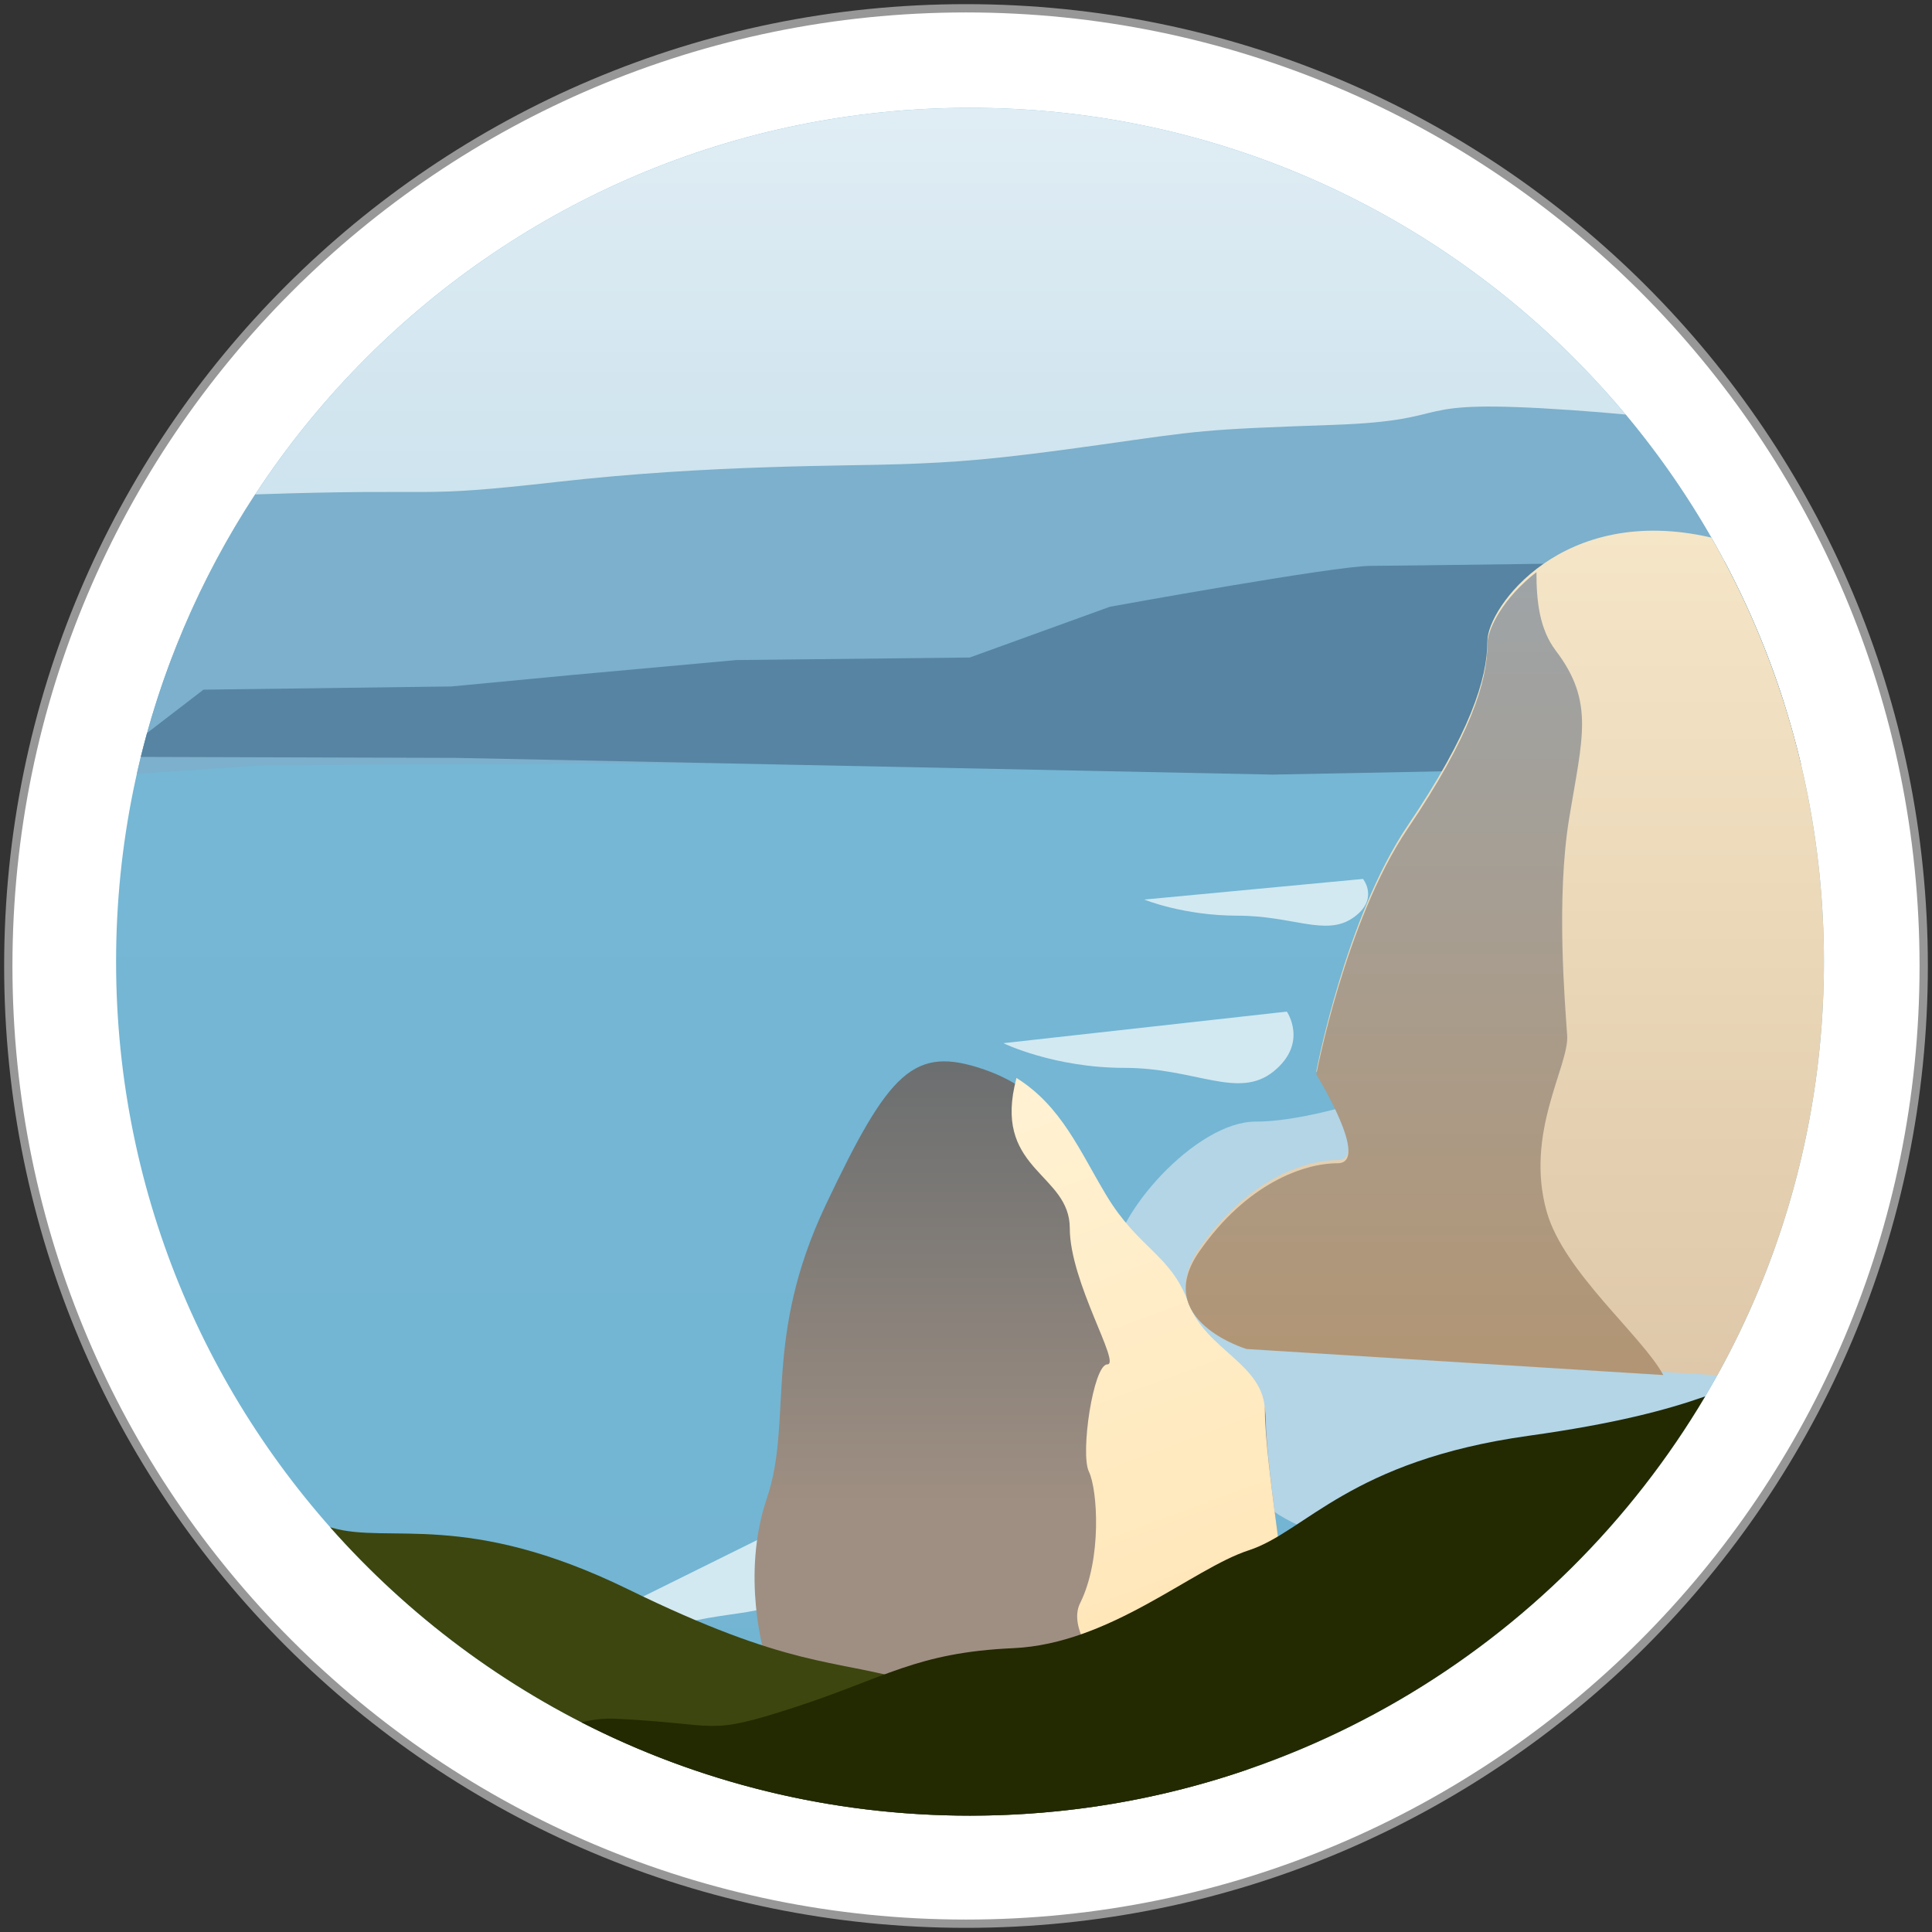<?xml version="1.0" encoding="UTF-8"?>
<svg width="233px" height="233px" viewBox="0 0 233 233" version="1.1" xmlns="http://www.w3.org/2000/svg" xmlns:xlink="http://www.w3.org/1999/xlink">
    <rect x="0" y="0" width="233" height="233" fill="#333333" stroke="none"/>
    <!-- Generator: Sketch 41 (35326) - http://www.bohemiancoding.com/sketch -->
    <title>Group</title>
    <desc>Created with Sketch.</desc>
    <defs>
        <linearGradient x1="0%" y1="0%" x2="0%" y2="497.165%" id="linearGradient-1">
            <stop stop-color="#77B8D5" offset="0%"></stop>
            <stop stop-color="#5EA9CA" offset="100%"></stop>
        </linearGradient>
        <linearGradient x1="0%" y1="0%" x2="0%" y2="497.165%" id="linearGradient-2">
            <stop stop-color="#E0EDF4" offset="0%"></stop>
            <stop stop-color="#5EA9CA" offset="100%"></stop>
        </linearGradient>
        <linearGradient x1="28.6%" y1="-18.671%" x2="28.6%" y2="68.831%" id="linearGradient-3">
            <stop stop-color="#5B646A" offset="0%"></stop>
            <stop stop-color="#9F8F82" offset="100%"></stop>
        </linearGradient>
        <linearGradient x1="50%" y1="0%" x2="67.422%" y2="100%" id="linearGradient-4">
            <stop stop-color="#FFF1D1" offset="0%"></stop>
            <stop stop-color="#FFE5B5" offset="100%"></stop>
        </linearGradient>
        <linearGradient x1="50%" y1="0%" x2="50%" y2="100%" id="linearGradient-5">
            <stop stop-color="#F6E7C8" offset="0%"></stop>
            <stop stop-color="#DEC8A9" offset="100%"></stop>
        </linearGradient>
        <linearGradient x1="50%" y1="0%" x2="50%" y2="100%" id="linearGradient-6">
            <stop stop-color="#9EA4A7" offset="0%"></stop>
            <stop stop-color="#B29574" offset="100%"></stop>
        </linearGradient>
    </defs>
    <g id="Page-5" stroke="none" stroke-width="1" fill="none" fill-rule="evenodd">
        <g id="Group" transform="translate(1, 1)">
            <path d="M115.5,231 C179.289,231 231,179.289 231,115.5 C231,51.711 179.289,0 115.5,0 C51.711,0 0,51.711 0,115.5 C0,179.289 51.711,231 115.5,231 L115.5,231 Z" id="Stroke-1" stroke="#979797" fill="#FFFFFF"></path>
            <path d="M115.984,217.968 C172.86,217.968 218.968,171.86 218.968,114.984 C218.968,58.108 172.86,12 115.984,12 C59.107,12 13,58.108 13,114.984 C13,171.86 59.107,217.968 115.984,217.968 Z" id="Fill-8" fill="url(#linearGradient-1)"></path>
            <path d="M208.686,70.076 C192.003,35.699 156.761,12 115.984,12 C72.069,12 34.575,39.487 19.766,78.194 L56.602,78.727 L166.242,76.539 L208.686,70.076 Z" id="Combined-Shape" fill="url(#linearGradient-2)"></path>
            <path d="M29.775,58.627 C53.505,57.826 48.249,59.149 66.32,57.105 C84.609,55.037 100.86,55.218 107.557,54.984 C114.253,54.75 118.821,54.452 131.388,52.68 C143.955,50.907 143.71,50.803 159.746,50.243 C175.782,49.683 167.331,46.994 188.607,48.466 C190.984,48.631 193.119,48.809 195.052,48.995 C203.525,59.138 210.084,70.936 214.172,83.833 C189.818,86.597 154.391,90.582 151.805,90.672 C147.838,90.811 34.659,91.174 30.941,91.304 C28.965,91.373 22.267,91.849 15.504,92.313 C18.241,80.126 23.14,68.756 29.775,58.627 Z" id="Combined-Shape" fill="#7CB0CC"></path>
            <path d="M15.981,90.284 L54.057,90.401 L152.488,92.416 L216.203,91.181 C214.159,82.542 211.026,74.323 206.958,66.677 C193.18,66.878 167.452,67.246 164.301,67.246 C159.97,67.246 132.855,72.177 132.855,72.177 L115.957,78.297 L87.783,78.607 L67.682,80.434 L53.441,81.789 L23.54,82.175 L16.734,87.405 C16.47,88.359 16.219,89.319 15.981,90.284 Z" id="Combined-Shape" fill="#5684A2"></path>
            <path d="M120,124.808 C120,124.808 126.108,127.786 134.638,127.786 C143.168,127.786 148.336,131.641 152.581,128.224 C156.825,124.808 154.193,121 154.193,121 L120,124.808 Z" id="wave" fill="#D2E9F2"></path>
            <path d="M63,191.808 C63,191.808 69.108,194.786 77.638,194.786 C86.168,194.786 91.336,198.641 95.581,195.224 C99.825,191.808 97.193,188 97.193,188 L63,191.808 Z" id="wave" fill="#D2E9F2" transform="translate(80.5, 192.318) rotate(-20) translate(-80.5, -192.318) "></path>
            <path d="M137,107.487 C137,107.487 141.712,109.432 148.292,109.432 C154.873,109.432 158.859,111.949 162.134,109.718 C165.408,107.487 163.378,105 163.378,105 L137,107.487 Z" id="wave" fill="#D2E9F2"></path>
            <path d="M189.281,187.324 C175.622,187.398 158.614,186.262 151.875,180.711 C139.844,170.801 145.031,169.156 145.031,169.156 C145.031,169.156 133.234,157 133.234,151.305 C133.234,145.609 143.207,134.266 150.41,134.266 C157.613,134.266 168.434,130.133 168.434,130.133 L213.183,149.098 C208.094,163.597 199.853,176.614 189.281,187.324 Z" id="Combined-Shape" fill="#B3D5E6"></path>
            <path d="M91.22,198.574 C91.22,198.574 88.306,189.062 91.486,179.685 C94.665,170.308 90.929,160.462 98.587,144.312 C106.245,128.161 109.212,125.042 117.716,127.992 C126.22,130.941 128.628,137.519 132.523,144.007 C136.417,150.495 140.29,151.134 142.417,156.96 C144.544,162.787 151.659,164.339 151.659,170.177 C151.659,176.015 154.794,195.406 154.794,196.99 C154.794,198.574 132.989,205.726 132.989,205.726 L91.22,198.574 Z" id="Path-2" fill="url(#linearGradient-3)"></path>
            <path d="M121.583,129 C127.007,132.388 129.206,137.792 132.413,143.134 C136.308,149.623 140.181,150.261 142.308,156.088 C144.435,161.914 151.55,163.466 151.55,169.304 C151.55,175.142 154.685,194.533 154.685,196.117 C154.685,197.371 141.015,202.116 135.322,204.038 C131.816,200.601 127.65,195.575 129.263,192.338 C131.911,187.019 131.376,178.652 130.319,176.474 C129.263,174.297 130.857,163.547 132.544,163.547 C134.23,163.547 128.017,153.633 128.017,147.129 C128.017,140.625 119.173,140.172 121.343,130.031 C121.42,129.669 121.5,129.326 121.583,129 Z" id="Combined-Shape" fill="url(#linearGradient-4)"></path>
            <path d="M162.985,206.641 C148.894,213.881 132.916,217.968 115.984,217.968 C104.929,217.968 94.281,216.226 84.299,213.002 C94.281,216.226 104.929,217.968 115.984,217.968 C132.916,217.968 148.894,213.881 162.985,206.641 Z" id="Combined-Shape" fill="#424E08"></path>
            <path d="M38.821,183.188 C38.905,183.21 38.989,183.233 39.071,183.257 C45.969,185.235 55.2,181.116 74.75,190.67 C94.3,200.223 99.398,199.04 108.747,201.721 C118.097,204.402 132.147,210.029 143.308,211.779 C145.469,212.118 147.541,212.288 149.547,212.375 C139.027,215.999 127.735,217.968 115.984,217.968 C85.266,217.968 57.689,204.519 38.821,183.188 Z" id="Combined-Shape" fill="#3D460F"></path>
            <path d="M69.123,206.713 C70.52,206.375 71.882,206.217 73.198,206.279 C86.197,206.896 83.943,208.442 94.862,204.894 C105.78,201.346 109.464,198.299 121.191,197.77 C132.918,197.242 142.785,188.181 149.609,185.964 C156.434,183.746 161.784,175.169 183.333,172.158 C193.749,170.702 199.963,169.055 204.648,167.402 C186.714,197.672 153.719,217.968 115.984,217.968 C99.108,217.968 83.18,213.908 69.123,206.713 Z" id="Combined-Shape" fill="#232901"></path>
            <path d="M205.386,63.833 C187.429,59.668 178.38,72.271 178.38,76.314 C178.38,80.875 176.281,87.449 168.769,98.564 C161.257,109.679 157.745,128.201 157.745,128.201 C157.745,128.201 164.365,138.91 160.308,138.91 C156.251,138.91 149.327,141.34 143.603,149.603 C137.878,157.867 149.327,161.31 149.327,161.31 L206.106,164.86 C214.301,150.083 218.968,133.078 218.968,114.984 C218.968,96.367 214.027,78.903 205.386,63.833 Z" id="Combined-Shape" fill="url(#linearGradient-5)"></path>
            <path d="M184.297,68 C180.357,71.044 178.38,74.804 178.38,76.693 C178.38,81.254 176.281,87.828 168.769,98.943 C161.257,110.059 157.745,128.58 157.745,128.58 C157.745,128.58 164.365,139.289 160.308,139.289 C156.251,139.289 149.327,141.719 143.603,149.982 C137.878,158.246 149.327,161.689 149.327,161.689 L199.596,164.832 C197.022,160.085 187.599,152.409 185.542,145.158 C182.843,135.643 188.242,127.566 188.001,123.887 C187.761,120.207 186.638,107.432 188.242,97.686 C189.845,87.939 191.316,83.643 186.638,77.482 C184.643,74.855 184.292,71.454 184.297,68 Z" id="Combined-Shape" fill="url(#linearGradient-6)"></path>
        </g>
    </g>
</svg>